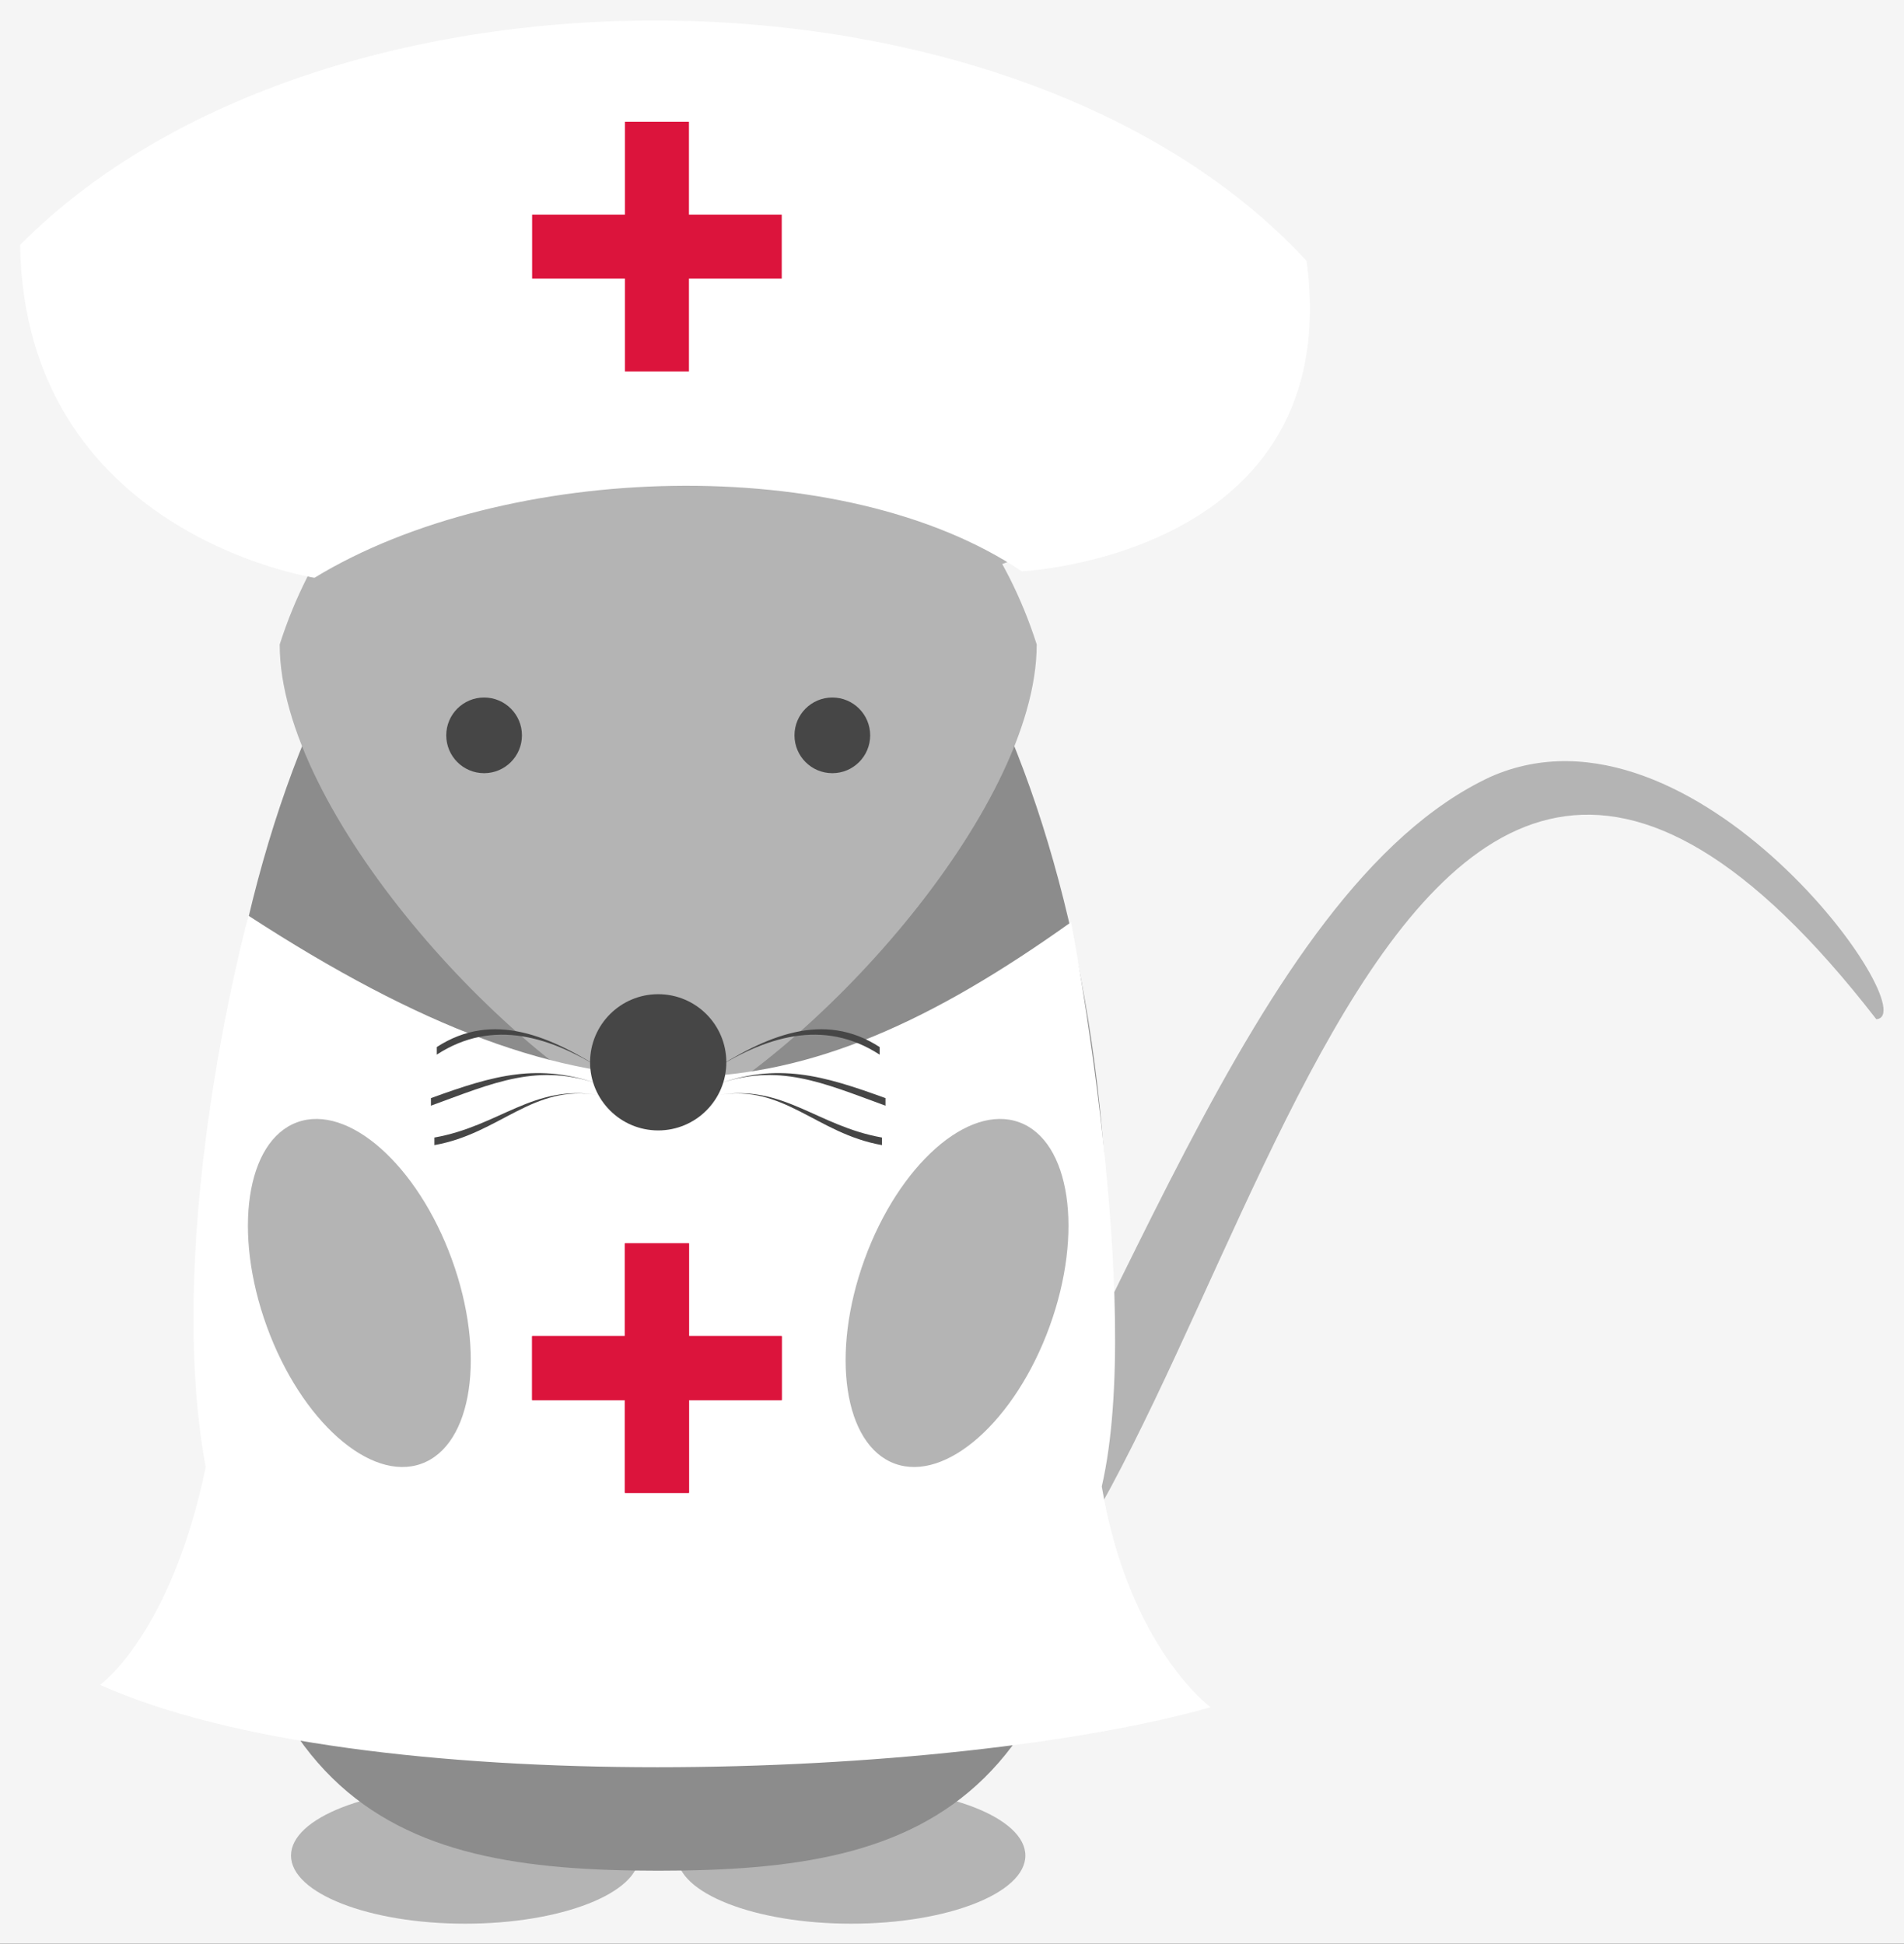 <?xml version="1.0" encoding="UTF-8" standalone="no"?>
<!-- Created with Inkscape (http://www.inkscape.org/) -->

<svg
   xmlns:dc="http://purl.org/dc/elements/1.1/"
   xmlns:cc="http://creativecommons.org/ns#"
   xmlns:rdf="http://www.w3.org/1999/02/22-rdf-syntax-ns#"
   xmlns:svg="http://www.w3.org/2000/svg"
   xmlns="http://www.w3.org/2000/svg"
   xmlns:sodipodi="http://sodipodi.sourceforge.net/DTD/sodipodi-0.dtd"
   xmlns:inkscape="http://www.inkscape.org/namespaces/inkscape"
   version="1.1"
   id="svg2"
   xml:space="preserve"
   width="95.033"
   height="97.033"
   viewBox="0 0 95.033 97.033"
   sodipodi:docname="Nurse.svg"
   inkscape:version="0.92.2 5c3e80d, 2017-08-06"><rect x="0" y="0" width="95.033" height="97.033" fill="#333333" stroke="none"/><defs
     id="defs6" /><sodipodi:namedview
     pagecolor="#ffffff"
     bordercolor="#666666"
     borderopacity="1"
     objecttolerance="10"
     gridtolerance="10"
     guidetolerance="10"
     inkscape:pageopacity="0"
     inkscape:pageshadow="2"
     inkscape:window-width="640"
     inkscape:window-height="480"
     id="namedview4"
     showgrid="false"
     fit-margin-top="1"
     fit-margin-left="1"
     fit-margin-right="1"
     fit-margin-bottom="1"
     inkscape:zoom="5.0507439"
     inkscape:cx="37.249477"
     inkscape:cy="53.062775"
     inkscape:current-layer="g10" /><g
     id="g10"
     inkscape:groupmode="layer"
     inkscape:label="document"
     transform="matrix(1.333,0,0,-1.333,8.669,96.411)"><rect
       style="opacity:1;fill:#f5f5f5;fill-opacity:1;fill-rule:evenodd;stroke:none;stroke-width:5.669;stroke-linecap:round;stroke-miterlimit:4;stroke-dasharray:none;stroke-dashoffset:0;stroke-opacity:1"
       id="rect1640"
       width="82.47"
       height="78.782"
       x="-11.961"
       y="-76.692"
       transform="scale(1,-1)" /><g
       id="g20"
       transform="translate(18.142,-2.835)"><path
         d="m -0.709,5.669 c 0,1.409 -2.919,2.551 -6.52,2.551 -3.601,0 -6.52,-1.142 -6.52,-2.551 0,-1.409 2.919,-2.551 6.52,-2.551 3.601,0 6.52,1.142 6.52,2.551 z"
         style="fill:#b4b4b4;fill-opacity:1;fill-rule:nonzero;stroke:none"
         id="path22"
         inkscape:connector-curvature="0" /></g><g
       id="g24"
       transform="translate(18.142,-2.835)"><path
         d="m 13.748,5.669 c 0,1.409 -2.919,2.551 -6.52,2.551 -3.601,0 -6.52,-1.142 -6.52,-2.551 0,-1.409 2.919,-2.551 6.52,-2.551 3.601,0 6.52,1.142 6.52,2.551 z"
         style="fill:#b4b4b4;fill-opacity:1;fill-rule:nonzero;stroke:none"
         id="path26"
         inkscape:connector-curvature="0" /></g><g
       id="g28"
       transform="translate(18.142,-2.835)"><path
         d="m 18.142,61.513 c 0,4.384 -3.553,7.937 -7.937,7.937 -4.384,0 -7.937,-3.553 -7.937,-7.937 0,-4.384 3.554,-7.937 7.937,-7.937 4.384,0 7.937,3.554 7.937,7.937 z"
         style="fill:#b4b4b4;fill-opacity:1;fill-rule:nonzero;stroke:none"
         id="path30"
         inkscape:connector-curvature="0" /></g><g
       id="g32"
       transform="translate(18.142,-2.835)"><path
         d="m 14.457,61.513 c 0,2.348 -1.904,4.252 -4.252,4.252 -2.348,0 -4.252,-1.904 -4.252,-4.252 0,-2.348 1.904,-4.252 4.252,-4.252 2.348,0 4.252,1.904 4.252,4.252 z"
         style="fill:#8c8c8c;fill-opacity:1;fill-rule:nonzero;stroke:none"
         id="path34"
         inkscape:connector-curvature="0" /></g><g
       id="g36"
       transform="translate(18.142,-2.835)"><path
         d="m -2.268,61.513 c 0,4.384 -3.554,7.937 -7.937,7.937 -4.384,0 -7.937,-3.553 -7.937,-7.937 0,-4.384 3.553,-7.937 7.937,-7.937 4.384,0 7.937,3.554 7.937,7.937 z"
         style="fill:#b4b4b4;fill-opacity:1;fill-rule:nonzero;stroke:none"
         id="path38"
         inkscape:connector-curvature="0" /></g><g
       id="g40"
       transform="translate(18.142,-2.835)"><path
         d="m -5.953,61.513 c 0,2.348 -1.904,4.252 -4.252,4.252 -2.348,0 -4.252,-1.904 -4.252,-4.252 0,-2.348 1.904,-4.252 4.252,-4.252 2.348,0 4.252,1.904 4.252,4.252 z"
         style="fill:#8c8c8c;fill-opacity:1;fill-rule:nonzero;stroke:none"
         id="path42"
         inkscape:connector-curvature="0" /></g><g
       id="g44"
       transform="translate(18.142,-2.835)"><path
         d="M 9.865,13.465 C 16.952,23.925 22.054,41.812 31.153,46.064 38.807,49.465 47.538,37.106 45.61,36.992 26.448,61.739 21.855,19.162 11.65,12.643 Z"
         style="fill:#b4b4b4;fill-opacity:1;fill-rule:nonzero;stroke:none"
         id="path46"
         inkscape:connector-curvature="0" /></g><g
       id="g48"
       transform="translate(18.142,-2.835)"><path
         d="M 16.866,26.079 C 16.866,7.37 10.063,5.102 0,5.102 -10.063,5.102 -16.866,7.37 -16.866,26.079 -17.15,44.788 -9.496,59.812 0,59.812 9.496,59.812 17.15,44.788 16.866,26.079 Z"
         style="fill:#8c8c8c;fill-opacity:1;fill-rule:nonzero;stroke:none"
         id="path50"
         inkscape:connector-curvature="0" /></g><g
       id="g52"
       transform="translate(18.142,-2.835)"><path
         d="M 14.173,51.024 C 14.173,44.788 5.669,35.433 0,32.882 c -5.669,2.551 -14.173,11.906 -14.173,18.142 4.536,14.173 23.811,14.173 28.347,0 z"
         style="fill:#b4b4b4;fill-opacity:1;fill-rule:nonzero;stroke:none"
         id="path54"
         inkscape:connector-curvature="0" /></g><path
       style="fill:#ffffff;fill-rule:evenodd;stroke:none;stroke-width:0.75px;stroke-linecap:butt;stroke-linejoin:miter;stroke-opacity:1"
       d="M 2.802,38.031 C 15.712,29.644 23.237,30.388 33.602,37.792 c 0,0 2.746,-14.207 1.149,-21.135 1.015,-6.03 4.074,-8.268 4.074,-8.268 C 29.237,5.669 7.029,4.84 -2.756,9.227 c 0,0 2.654,1.889 3.954,8.149 -1.627,8.875 1.603,20.656 1.603,20.656 z"
       id="path232"
       inkscape:connector-curvature="0"
       sodipodi:nodetypes="ccccccc" /><g
       id="g56"
       transform="translate(18.142,-2.835)"><path
         d="m 14.653,25.478 c 1.285,3.531 0.776,6.957 -1.136,7.654 -1.913,0.696 -4.505,-1.602 -5.79,-5.133 -1.285,-3.531 -0.776,-6.957 1.136,-7.654 1.913,-0.696 4.505,1.602 5.79,5.133 z"
         style="fill:#b4b4b4;fill-opacity:1;fill-rule:nonzero;stroke:none"
         id="path58"
         inkscape:connector-curvature="0" /></g><g
       id="g60"
       transform="translate(18.142,-2.835)"><path
         d="m -7.727,27.999 c -1.285,3.531 -3.877,5.829 -5.79,5.133 -1.913,-0.696 -2.421,-4.123 -1.136,-7.654 1.285,-3.531 3.877,-5.829 5.79,-5.133 1.913,0.696 2.421,4.123 1.136,7.654 z"
         style="fill:#b4b4b4;fill-opacity:1;fill-rule:nonzero;stroke:none"
         id="path62"
         inkscape:connector-curvature="0" /></g><g
       id="g64"
       transform="translate(18.142,-2.835)"><path
         d="m 2.234,34.147 c 2.466,0.433 3.68,-1.437 6.146,-1.871 v 0.284 c -2.435,0.428 -3.708,2.015 -6.146,1.587 z"
         style="fill:#464646;fill-opacity:1;fill-rule:nonzero;stroke:none"
         id="path66"
         inkscape:connector-curvature="0" /></g><g
       id="g68"
       transform="translate(18.142,-2.835)"><path
         d="m -2.234,34.147 c -2.466,0.433 -3.682,-1.437 -6.146,-1.871 v 0.284 c 2.435,0.428 3.708,2.015 6.146,1.587 z"
         style="fill:#464646;fill-opacity:1;fill-rule:nonzero;stroke:none"
         id="path70"
         inkscape:connector-curvature="0" /></g><g
       id="g72"
       transform="translate(18.142,-2.835)"><path
         d="m 2.132,34.529 c 2.356,0.856 4.023,0.08 6.378,-0.776 v 0.283 c -2.347,0.853 -4.031,1.347 -6.378,0.493 z"
         style="fill:#464646;fill-opacity:1;fill-rule:nonzero;stroke:none"
         id="path74"
         inkscape:connector-curvature="0" /></g><g
       id="g76"
       transform="translate(18.142,-2.835)"><path
         d="m -2.132,34.529 c -2.356,0.856 -4.023,0.08 -6.378,-0.776 v 0.283 c 2.347,0.853 4.031,1.347 6.378,0.493 z"
         style="fill:#464646;fill-opacity:1;fill-rule:nonzero;stroke:none"
         id="path78"
         inkscape:connector-curvature="0" /></g><g
       id="g80"
       transform="translate(18.142,-2.835)"><path
         d="m 1.902,34.988 c 2.106,1.366 4.283,2.044 6.389,0.677 v 0.284 C 6.177,37.322 4.017,36.36 1.902,34.988 Z"
         style="fill:#464646;fill-opacity:1;fill-rule:nonzero;stroke:none"
         id="path82"
         inkscape:connector-curvature="0" /></g><g
       id="g84"
       transform="translate(18.142,-2.835)"><path
         d="m -1.902,34.988 c -2.106,1.366 -4.283,2.044 -6.389,0.677 v 0.284 c 2.115,1.372 4.275,0.411 6.389,-0.961 z"
         style="fill:#464646;fill-opacity:1;fill-rule:nonzero;stroke:none"
         id="path86"
         inkscape:connector-curvature="0" /></g><g
       id="g88"
       transform="translate(18.142,-2.835)"><path
         d="m 2.551,35.377 c 0,1.409 -1.142,2.551 -2.551,2.551 -1.409,0 -2.551,-1.142 -2.551,-2.551 0,-1.409 1.142,-2.551 2.551,-2.551 1.409,0 2.551,1.142 2.551,2.551 z"
         style="fill:#464646;fill-opacity:1;fill-rule:nonzero;stroke:none"
         id="path90"
         inkscape:connector-curvature="0" /></g><g
       id="g92"
       transform="translate(18.142,-2.835)"><path
         d="m 7.937,47.622 c 0,0.783 -0.635,1.417 -1.417,1.417 -0.783,0 -1.417,-0.635 -1.417,-1.417 0,-0.783 0.635,-1.417 1.417,-1.417 0.783,0 1.417,0.635 1.417,1.417 z"
         style="fill:#464646;fill-opacity:1;fill-rule:nonzero;stroke:none"
         id="path94"
         inkscape:connector-curvature="0" /></g><g
       id="g96"
       transform="translate(18.142,-2.835)"><path
         d="m -5.102,47.622 c 0,0.783 -0.635,1.417 -1.417,1.417 -0.783,0 -1.417,-0.635 -1.417,-1.417 0,-0.783 0.635,-1.417 1.417,-1.417 0.783,0 1.417,0.635 1.417,1.417 z"
         style="fill:#464646;fill-opacity:1;fill-rule:nonzero;stroke:none"
         id="path98"
         inkscape:connector-curvature="0" /></g><rect
       style="opacity:1;fill:#dc143c;fill-opacity:1;fill-rule:evenodd;stroke:none;stroke-width:0.75"
       id="rect405"
       width="2.397"
       height="9.347"
       x="16.896"
       y="-25.764"
       transform="scale(1,-1)" /><rect
       transform="matrix(0,-1,-1,0,0,0)"
       y="-22.768"
       x="-22.289"
       height="9.347"
       width="2.397"
       id="rect407"
       style="opacity:1;fill:#dc143c;fill-opacity:1;fill-rule:evenodd;stroke:none;stroke-width:0.75" /><path
       style="fill:#ffffff;fill-rule:evenodd;stroke:none;stroke-width:0.75px;stroke-linecap:butt;stroke-linejoin:miter;stroke-opacity:1"
       d="m 5.273,50.689 c 7.159,4.361 19.813,4.735 26.483,0.24 0,0 12.134,0.567 10.665,11.624 C 31.534,74.358 5.555,74.555 -5.752,63.152 -5.572,52.32 5.273,50.689 5.273,50.689 Z"
       id="path409"
       inkscape:connector-curvature="0"
       sodipodi:nodetypes="ccccc" /><rect
       transform="scale(1,-1)"
       y="-25.764"
       x="16.896"
       height="9.347"
       width="2.397"
       id="rect411"
       style="opacity:1;fill:#dc143c;fill-opacity:1;fill-rule:evenodd;stroke:none;stroke-width:0.75" /><rect
       style="opacity:1;fill:#dc143c;fill-opacity:1;fill-rule:evenodd;stroke:none;stroke-width:0.75"
       id="rect413"
       width="2.397"
       height="9.347"
       x="-22.289"
       y="-22.768"
       transform="matrix(0,-1,-1,0,0,0)" /><rect
       style="opacity:1;fill:#dc143c;fill-opacity:1;fill-rule:evenodd;stroke:none;stroke-width:0.75"
       id="rect415"
       width="2.397"
       height="9.347"
       x="16.896"
       y="-67.764"
       transform="scale(1,-1)" /><rect
       transform="matrix(0,-1,-1,0,0,0)"
       y="-22.768"
       x="-64.289"
       height="9.347"
       width="2.397"
       id="rect417"
       style="opacity:1;fill:#dc143c;fill-opacity:1;fill-rule:evenodd;stroke:none;stroke-width:0.75" /></g></svg>